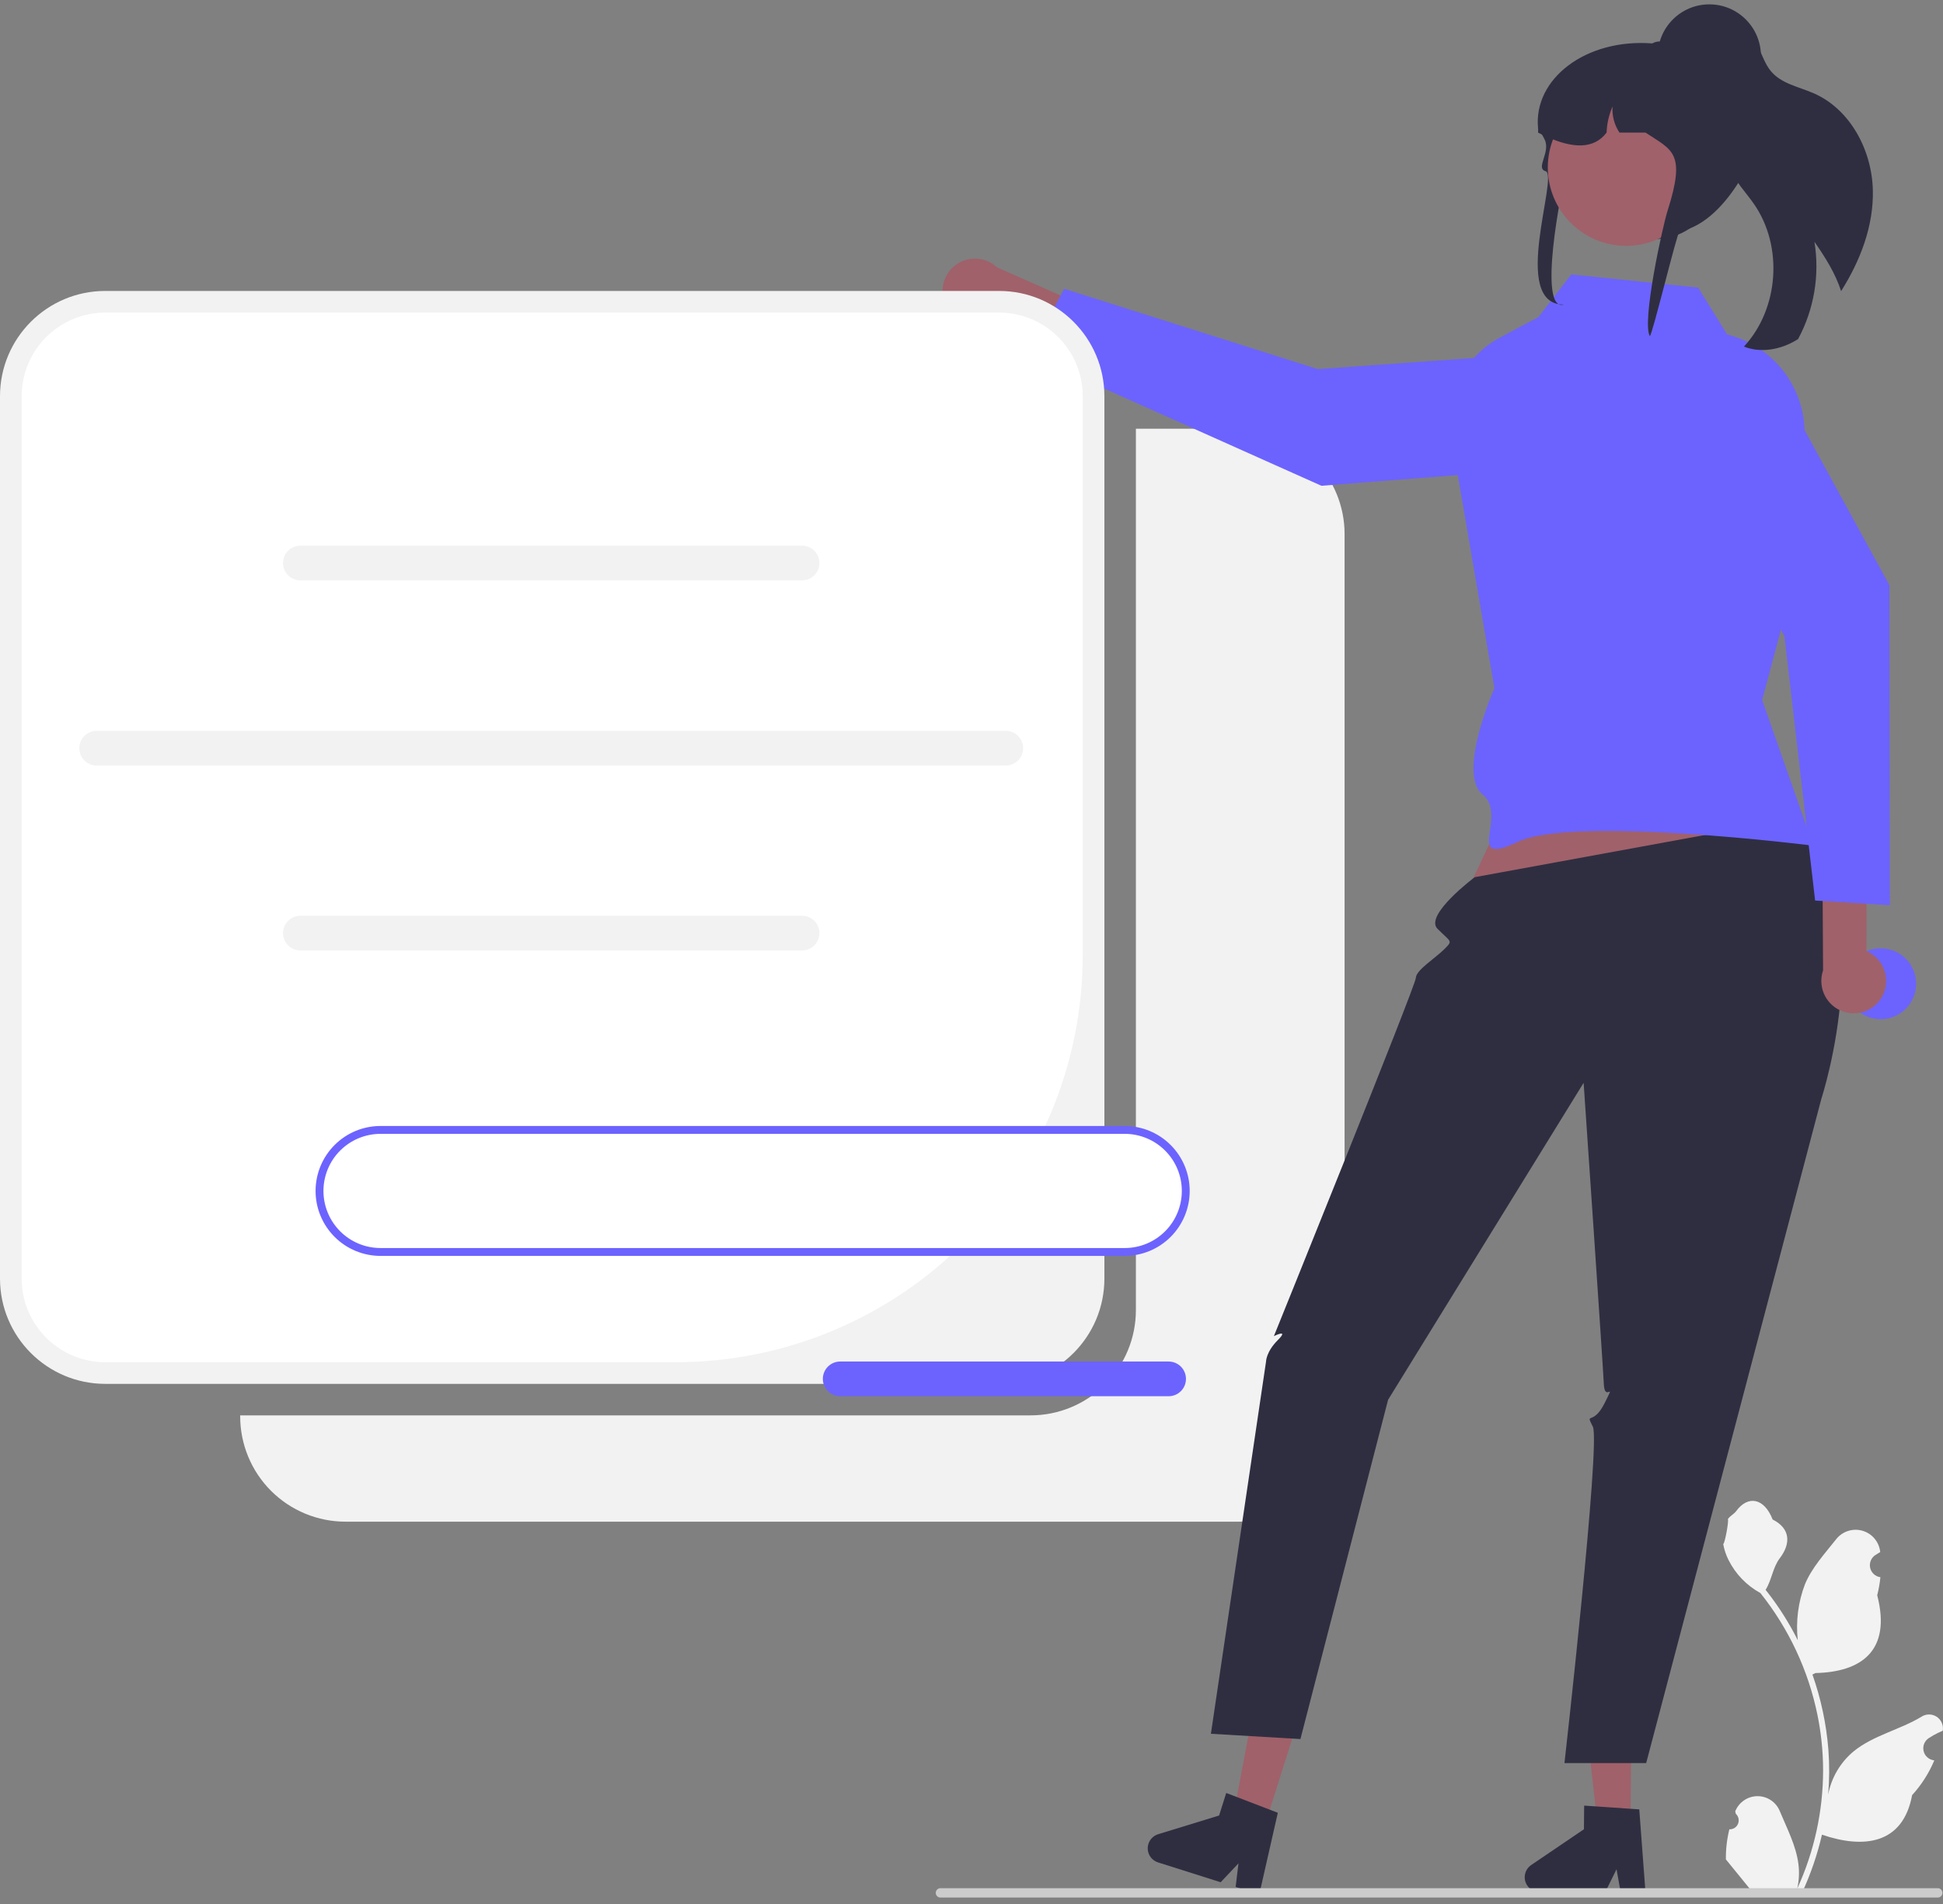 <svg width="200" height="196" viewBox="0 0 200 196" fill="none" xmlns="http://www.w3.org/2000/svg">
<rect x="0" y="0" width="200" height="196" fill="#808080" stroke="none"/>
<g clip-path="url(#clip0_626_1658)">
<path d="M127.563 44.135H116.922V134.86C116.922 136.283 116.641 137.693 116.097 139.008C115.552 140.323 114.753 141.518 113.747 142.525C112.74 143.531 111.545 144.33 110.23 144.874C108.915 145.419 107.506 145.699 106.082 145.699H24.723V145.803C24.723 147.227 25.004 148.636 25.549 149.951C26.093 151.266 26.892 152.461 27.898 153.468C28.905 154.474 30.1 155.273 31.415 155.817C32.73 156.362 34.139 156.643 35.563 156.643H127.563C128.987 156.643 130.396 156.362 131.711 155.817C133.026 155.273 134.221 154.474 135.228 153.468C136.234 152.461 137.033 151.266 137.577 149.951C138.122 148.636 138.403 147.227 138.403 145.803V54.974C138.403 52.1 137.261 49.343 135.228 47.31C133.195 45.277 130.438 44.135 127.563 44.135Z" fill="#F2F2F2"/>
<path d="M178.009 188.311C178.197 188.32 178.384 188.27 178.543 188.17C178.702 188.069 178.827 187.921 178.9 187.747C178.972 187.573 178.99 187.381 178.95 187.197C178.91 187.013 178.814 186.845 178.675 186.717L178.612 186.467C178.621 186.446 178.629 186.426 178.637 186.406C178.827 185.958 179.145 185.576 179.552 185.308C179.958 185.04 180.434 184.898 180.921 184.899C181.408 184.901 181.883 185.047 182.288 185.318C182.692 185.589 183.007 185.974 183.194 186.423C183.939 188.218 184.888 190.016 185.121 191.914C185.224 192.752 185.181 193.603 184.993 194.427C186.743 190.609 187.652 186.459 187.658 182.259C187.658 181.205 187.6 180.152 187.482 179.105C187.386 178.246 187.251 177.394 187.079 176.547C186.141 171.955 184.127 167.65 181.202 163.987C179.787 163.215 178.642 162.027 177.922 160.584C177.661 160.065 177.477 159.511 177.375 158.94C177.535 158.961 177.977 156.529 177.857 156.38C178.079 156.042 178.478 155.874 178.721 155.545C179.929 153.906 181.595 154.192 182.464 156.419C184.321 157.356 184.339 158.911 183.2 160.406C182.475 161.357 182.375 162.644 181.739 163.662C181.804 163.746 181.872 163.827 181.938 163.911C183.134 165.449 184.177 167.101 185.051 168.843C184.838 166.892 185.092 164.918 185.791 163.084C186.5 161.375 187.828 159.935 188.997 158.457C189.307 158.06 189.727 157.764 190.204 157.606C190.682 157.448 191.196 157.435 191.681 157.568C192.166 157.702 192.601 157.977 192.93 158.357C193.259 158.738 193.468 159.208 193.53 159.707C193.533 159.729 193.535 159.751 193.537 159.772C193.364 159.87 193.194 159.974 193.027 160.084C192.818 160.224 192.656 160.424 192.563 160.657C192.469 160.89 192.448 161.146 192.502 161.392C192.557 161.637 192.684 161.86 192.867 162.032C193.051 162.204 193.282 162.317 193.53 162.355L193.556 162.359C193.494 162.985 193.384 163.605 193.228 164.215C194.729 170.017 191.49 172.13 186.865 172.225C186.762 172.278 186.663 172.33 186.561 172.38C187.439 174.868 187.99 177.461 188.2 180.092C188.318 181.644 188.311 183.203 188.179 184.754L188.187 184.699C188.522 182.974 189.442 181.418 190.791 180.293C192.796 178.647 195.628 178.04 197.79 176.717C198.02 176.569 198.287 176.49 198.56 176.49C198.833 176.489 199.101 176.567 199.331 176.713C199.562 176.859 199.746 177.069 199.861 177.316C199.977 177.564 200.019 177.839 199.983 178.11L199.974 178.168C199.652 178.299 199.338 178.45 199.035 178.62C198.861 178.718 198.691 178.822 198.524 178.932C198.315 179.072 198.154 179.272 198.06 179.505C197.966 179.738 197.945 179.994 198 180.24C198.054 180.485 198.181 180.708 198.365 180.88C198.548 181.052 198.779 181.165 199.028 181.203L199.053 181.207C199.071 181.209 199.087 181.212 199.105 181.215C198.554 182.53 197.781 183.74 196.82 184.793C195.882 189.858 191.853 190.339 187.543 188.864H187.54C187.067 190.919 186.382 192.919 185.495 194.832H178.192C178.166 194.751 178.142 194.667 178.119 194.586C178.795 194.629 179.473 194.588 180.139 194.466C179.598 193.801 179.056 193.131 178.514 192.466C178.502 192.453 178.49 192.44 178.48 192.427C178.205 192.086 177.927 191.749 177.653 191.408L177.652 191.408C177.638 190.365 177.758 189.324 178.009 188.311Z" fill="#F2F2F2"/>
<path d="M97.566 31.794C97.832 32.198 98.184 32.539 98.595 32.794C99.007 33.049 99.469 33.211 99.949 33.27C100.43 33.329 100.917 33.283 101.378 33.135C101.839 32.986 102.262 32.74 102.618 32.412L117.803 39.263L120.73 35.529L102.636 27.524C102.039 26.965 101.259 26.645 100.442 26.623C99.625 26.602 98.829 26.881 98.204 27.407C97.579 27.933 97.169 28.671 97.051 29.479C96.934 30.288 97.117 31.111 97.566 31.794Z" fill="#A0616A"/>
<path d="M162.731 36.066L164.237 44.6C164.308 44.998 164.294 45.406 164.197 45.799C164.1 46.191 163.922 46.559 163.675 46.879C163.427 47.199 163.116 47.463 162.76 47.655C162.404 47.847 162.012 47.963 161.609 47.995L136.019 50.007L105.939 36.545L109.532 29.725L135.644 37.994L162.731 36.066Z" fill="#6C63FF"/>
<path d="M102.84 29.95H10.839C4.853 29.95 0 34.802 0 40.789V131.618C0 137.604 4.853 142.457 10.839 142.457H102.84C108.826 142.457 113.679 137.604 113.679 131.618V40.789C113.679 34.802 108.826 29.95 102.84 29.95Z" fill="#F2F2F2"/>
<path d="M10.839 32.179C9.709 32.179 8.589 32.401 7.545 32.834C6.5 33.267 5.551 33.901 4.751 34.701C3.952 35.5 3.317 36.449 2.885 37.494C2.452 38.539 2.229 39.658 2.229 40.789V131.618C2.229 133.901 3.136 136.091 4.751 137.706C6.366 139.321 8.556 140.228 10.839 140.228H69.556C75.058 140.228 80.506 139.144 85.588 137.039C90.671 134.934 95.289 131.848 99.18 127.958C103.07 124.068 106.156 119.449 108.261 114.366C110.366 109.284 111.45 103.836 111.45 98.335V40.789C111.45 39.658 111.227 38.539 110.795 37.494C110.362 36.449 109.728 35.5 108.928 34.701C108.129 33.901 107.179 33.267 106.135 32.834C105.09 32.401 103.97 32.179 102.84 32.179H10.839Z" fill="white"/>
<path d="M82.558 59.744H30.92C30.446 59.744 29.992 59.556 29.657 59.221C29.322 58.886 29.134 58.431 29.134 57.957C29.134 57.483 29.322 57.029 29.657 56.694C29.992 56.359 30.446 56.171 30.92 56.171H82.558C83.032 56.171 83.486 56.359 83.821 56.694C84.156 57.029 84.345 57.483 84.345 57.957C84.345 58.431 84.156 58.886 83.821 59.221C83.486 59.556 83.032 59.744 82.558 59.744Z" fill="#F2F2F2"/>
<path d="M82.558 97.842H30.92C30.446 97.842 29.992 97.654 29.657 97.319C29.322 96.984 29.134 96.529 29.134 96.055C29.134 95.582 29.322 95.127 29.657 94.792C29.992 94.457 30.446 94.269 30.92 94.269H82.558C83.032 94.269 83.486 94.457 83.821 94.792C84.156 95.127 84.345 95.582 84.345 96.055C84.345 96.529 84.156 96.984 83.821 97.319C83.486 97.654 83.032 97.842 82.558 97.842Z" fill="#F2F2F2"/>
<path d="M103.527 78.805H9.951C9.477 78.805 9.023 78.617 8.688 78.282C8.353 77.947 8.164 77.493 8.164 77.019C8.164 76.545 8.353 76.091 8.688 75.755C9.023 75.42 9.477 75.232 9.951 75.232H103.527C104.001 75.232 104.455 75.42 104.79 75.755C105.125 76.091 105.314 76.545 105.314 77.019C105.314 77.493 105.125 77.947 104.79 78.282C104.455 78.617 104.001 78.805 103.527 78.805Z" fill="#F2F2F2"/>
<path d="M159.498 73.681L150.176 93.541L186.036 89.909L178.551 70.844L159.498 73.681Z" fill="#A0616A"/>
<path d="M167.835 187.827L164.435 187.798L162.93 174.378L167.948 174.42L167.835 187.827Z" fill="#A0616A"/>
<path d="M156.945 193.233C156.942 193.636 157.099 194.024 157.381 194.311C157.664 194.599 158.049 194.762 158.452 194.766L165.212 194.823L166.395 192.424L166.83 194.835L169.38 194.858L168.736 186.259L167.849 186.2L164.229 185.951L163.062 185.872L163.041 188.305L157.611 191.988C157.407 192.127 157.241 192.312 157.124 192.529C157.008 192.746 156.947 192.987 156.945 193.233Z" fill="#2F2E41"/>
<path d="M130.209 187.842L126.968 186.815L129.472 173.546L134.256 175.061L130.209 187.842Z" fill="#A0616A"/>
<path d="M118.211 189.81C118.09 190.195 118.126 190.611 118.311 190.969C118.497 191.327 118.817 191.596 119.201 191.719L125.646 193.759L127.482 191.814L127.189 194.246L129.62 195.017L131.531 186.609L130.7 186.291L127.314 184.989L126.22 184.572L125.486 186.891L119.213 188.816C118.978 188.888 118.764 189.017 118.59 189.19C118.415 189.363 118.285 189.576 118.211 189.81Z" fill="#2F2E41"/>
<path d="M184.403 84.324L151.798 90.298C151.798 90.298 146.568 94.21 147.967 95.611C149.366 97.012 149.583 96.795 148.664 97.714C147.745 98.633 145.757 99.862 145.738 100.666C145.718 101.47 131.127 137.542 131.127 137.542C131.127 137.542 132.749 136.732 131.533 137.947C130.317 139.163 130.317 140.168 130.317 140.168L124.643 178.477L133.858 179.02L142.881 144.094L163.008 111.466C163.008 111.466 165.005 140.562 165.089 142.497C165.173 144.432 166.389 142 165.173 144.432C163.957 146.864 163.146 145.243 163.957 146.864C164.767 148.485 161.037 181.491 161.037 181.491H169.448L187.488 113.08C187.488 113.08 193.906 93.522 184.403 84.324Z" fill="#2F2E41"/>
<path d="M174.798 29.603L161.737 28.246L158.353 32.639L154.411 34.739C152.743 35.627 151.366 36.978 150.445 38.628C149.524 40.279 149.098 42.159 149.217 44.046L153.824 70.844C153.824 70.844 149.933 79.606 152.608 81.787C155.284 83.968 150.54 89.369 156.256 86.65C161.972 83.932 186.654 87.056 186.654 87.056L181.385 72.06L185.321 57.324L185.754 44.968C185.835 42.659 185.15 40.389 183.805 38.51C182.461 36.631 180.532 35.25 178.321 34.582L177.771 34.415L174.798 29.603Z" fill="#6C63FF"/>
<path d="M192.779 19.591C192.864 23.272 191.489 26.837 189.512 29.968C188.925 28.14 187.869 26.476 186.768 24.89C187.323 28.321 186.732 31.839 185.086 34.9C185.028 34.941 184.968 34.98 184.906 35.015C183.295 35.984 181.253 36.377 179.51 35.677C183.111 31.795 183.569 25.364 180.55 21.011C179.695 19.775 178.59 18.683 178.061 17.277C177.225 15.034 178.028 12.564 178.535 10.225C179.009 8.048 179.092 5.458 177.632 3.863C177.788 3.64 178 3.463 178.247 3.349C178.494 3.235 178.767 3.189 179.038 3.216C179.938 3.343 180.594 4.125 181.011 4.931C181.429 5.737 181.704 6.631 182.286 7.327C183.363 8.63 185.197 8.938 186.743 9.625C190.487 11.292 192.689 15.494 192.779 19.591Z" fill="#2F2E41"/>
<path d="M96.32 194.854C96.32 194.917 96.332 194.98 96.356 195.039C96.381 195.097 96.416 195.151 96.461 195.195C96.506 195.24 96.559 195.276 96.618 195.3C96.676 195.324 96.739 195.336 96.802 195.336H199.461C199.589 195.336 199.712 195.285 199.802 195.195C199.892 195.104 199.943 194.982 199.943 194.854C199.943 194.726 199.892 194.603 199.802 194.513C199.712 194.422 199.589 194.372 199.461 194.372H96.802C96.739 194.371 96.676 194.384 96.618 194.408C96.559 194.432 96.506 194.468 96.461 194.512C96.416 194.557 96.381 194.61 96.356 194.669C96.332 194.728 96.32 194.791 96.32 194.854Z" fill="#CCCCCC"/>
<path d="M193.587 104.914C195.602 104.914 197.235 103.28 197.235 101.266C197.235 99.251 195.602 97.618 193.587 97.618C191.572 97.618 189.939 99.251 189.939 101.266C189.939 103.28 191.572 104.914 193.587 104.914Z" fill="#6C63FF"/>
<path d="M161.263 17.486C161.477 16.737 160.003 21.314 160.714 21.397C163.955 21.769 168.404 23.704 170.662 24.608C170.763 24.596 170.865 24.584 170.964 24.569C171.206 24.543 171.442 24.504 171.675 24.46C176.932 23.465 178.953 15.391 178.953 15.318C178.953 14.954 178.082 4.985 176.709 4.838C176.349 4.799 175.987 4.779 175.624 4.779H172.219C171.514 4.627 170.8 4.523 170.081 4.469H170.075C163.219 3.946 157.813 8.125 158.319 13.21C158.322 13.216 158.328 13.222 158.331 13.227C158.477 13.446 158.606 13.652 158.719 13.85C158.83 14.036 158.923 14.213 159.003 14.381C159.628 15.68 158.022 17.314 159.087 17.619C160.504 18.024 155.361 31.356 160.968 31.356C158.241 32.131 160.673 19.552 161.263 17.486Z" fill="#2F2E41"/>
<path d="M167.384 25.308C171.837 25.308 175.446 21.698 175.446 17.245C175.446 12.792 171.837 9.182 167.384 9.182C162.931 9.182 159.321 12.792 159.321 17.245C159.321 21.698 162.931 25.308 167.384 25.308Z" fill="#A0616A"/>
<path d="M158.319 13.649C158.453 13.72 158.585 13.785 158.719 13.85C158.86 13.918 159 13.986 159.141 14.048C161.841 15.273 164.038 15.408 165.372 13.649C165.407 12.724 165.615 11.813 165.985 10.964C165.919 11.913 166.17 12.857 166.696 13.649H169.381C172.147 15.485 173.567 15.677 171.647 21.703C171.112 23.382 168.984 33.153 169.821 34.602C170.064 34.575 172.64 23.873 172.873 23.829C178.13 22.834 181.469 14.175 181.042 13.685C181.044 12.292 180.723 10.917 180.106 9.668C179.324 8.086 178.106 6.761 176.596 5.85C175.695 5.413 174.756 5.061 173.791 4.796C173.767 4.79 173.746 4.784 173.722 4.779C173.426 4.699 173.124 4.625 172.822 4.563C172.199 4.431 171.568 4.336 170.933 4.277C170.888 4.274 170.843 4.271 170.801 4.271C170.548 4.272 170.299 4.34 170.081 4.469C170.078 4.469 170.078 4.472 170.075 4.472C169.919 4.563 169.783 4.684 169.674 4.829C169.483 5.072 169.38 5.372 169.381 5.682H166.391C166.281 5.682 166.17 5.685 166.059 5.69C164.064 5.759 162.166 6.569 160.736 7.963C159.307 9.357 158.449 11.234 158.331 13.227C158.322 13.369 158.319 13.508 158.319 13.649Z" fill="#2F2E41"/>
<path d="M175.948 11.072C178.881 11.072 181.259 8.694 181.259 5.76C181.259 2.826 178.881 0.448 175.948 0.448C173.014 0.448 170.636 2.826 170.636 5.76C170.636 8.694 173.014 11.072 175.948 11.072Z" fill="#2F2E41"/>
<path d="M193.628 102.77C193.887 102.361 194.055 101.901 194.119 101.421C194.182 100.941 194.141 100.453 193.998 99.991C193.855 99.529 193.613 99.103 193.289 98.743C192.965 98.383 192.567 98.099 192.122 97.908L192.148 81.249L187.542 80.109L187.655 99.895C187.39 100.668 187.418 101.511 187.733 102.265C188.048 103.019 188.629 103.631 189.365 103.985C190.101 104.34 190.942 104.412 191.727 104.188C192.513 103.964 193.189 103.459 193.628 102.77Z" fill="#A0616A"/>
<path d="M170.819 41.577L177.987 36.706C178.321 36.479 178.699 36.324 179.097 36.252C179.495 36.179 179.903 36.191 180.296 36.285C180.689 36.38 181.058 36.556 181.379 36.802C181.7 37.047 181.966 37.358 182.161 37.712L194.483 60.23L194.53 93.185L186.837 92.703L183.679 65.496L170.819 41.577Z" fill="#6C63FF"/>
<path d="M115.772 116.314H39.17C37.504 116.314 35.906 116.976 34.728 118.154C33.55 119.333 32.888 120.93 32.888 122.597C32.888 124.263 33.55 125.861 34.728 127.039C35.906 128.217 37.504 128.879 39.17 128.879H115.772C117.438 128.879 119.036 128.217 120.214 127.039C121.393 125.861 122.054 124.263 122.054 122.597C122.054 120.93 121.393 119.333 120.214 118.154C119.036 116.976 117.438 116.314 115.772 116.314Z" fill="white"/>
<path d="M115.772 129.284H39.17C37.397 129.284 35.696 128.58 34.442 127.325C33.188 126.071 32.483 124.37 32.483 122.597C32.483 120.823 33.188 119.122 34.442 117.868C35.696 116.614 37.397 115.909 39.17 115.909H115.772C117.546 115.909 119.247 116.614 120.501 117.868C121.755 119.122 122.46 120.823 122.46 122.597C122.46 124.37 121.755 126.071 120.501 127.325C119.247 128.58 117.546 129.284 115.772 129.284ZM39.17 116.72C37.612 116.72 36.117 117.339 35.015 118.441C33.913 119.543 33.294 121.038 33.294 122.597C33.294 124.155 33.913 125.65 35.015 126.752C36.117 127.854 37.612 128.473 39.17 128.473H115.772C117.331 128.473 118.826 127.854 119.928 126.752C121.03 125.65 121.649 124.155 121.649 122.597C121.649 121.038 121.03 119.543 119.928 118.441C118.826 117.339 117.331 116.72 115.772 116.72H39.17Z" fill="#6C63FF"/>
<path d="M120.289 143.73H86.485C86.011 143.73 85.556 143.542 85.221 143.207C84.886 142.872 84.698 142.417 84.698 141.944C84.698 141.47 84.886 141.015 85.221 140.68C85.556 140.345 86.011 140.157 86.485 140.157H120.289C120.763 140.157 121.217 140.345 121.553 140.68C121.888 141.015 122.076 141.47 122.076 141.944C122.076 142.417 121.888 142.872 121.553 143.207C121.217 143.542 120.763 143.73 120.289 143.73Z" fill="#6C63FF"/>
</g>
<defs>
<clipPath id="clip0_626_1658">
<rect width="200" height="194.888" fill="white" transform="translate(0 0.448)"/>
</clipPath>
</defs>
</svg>
